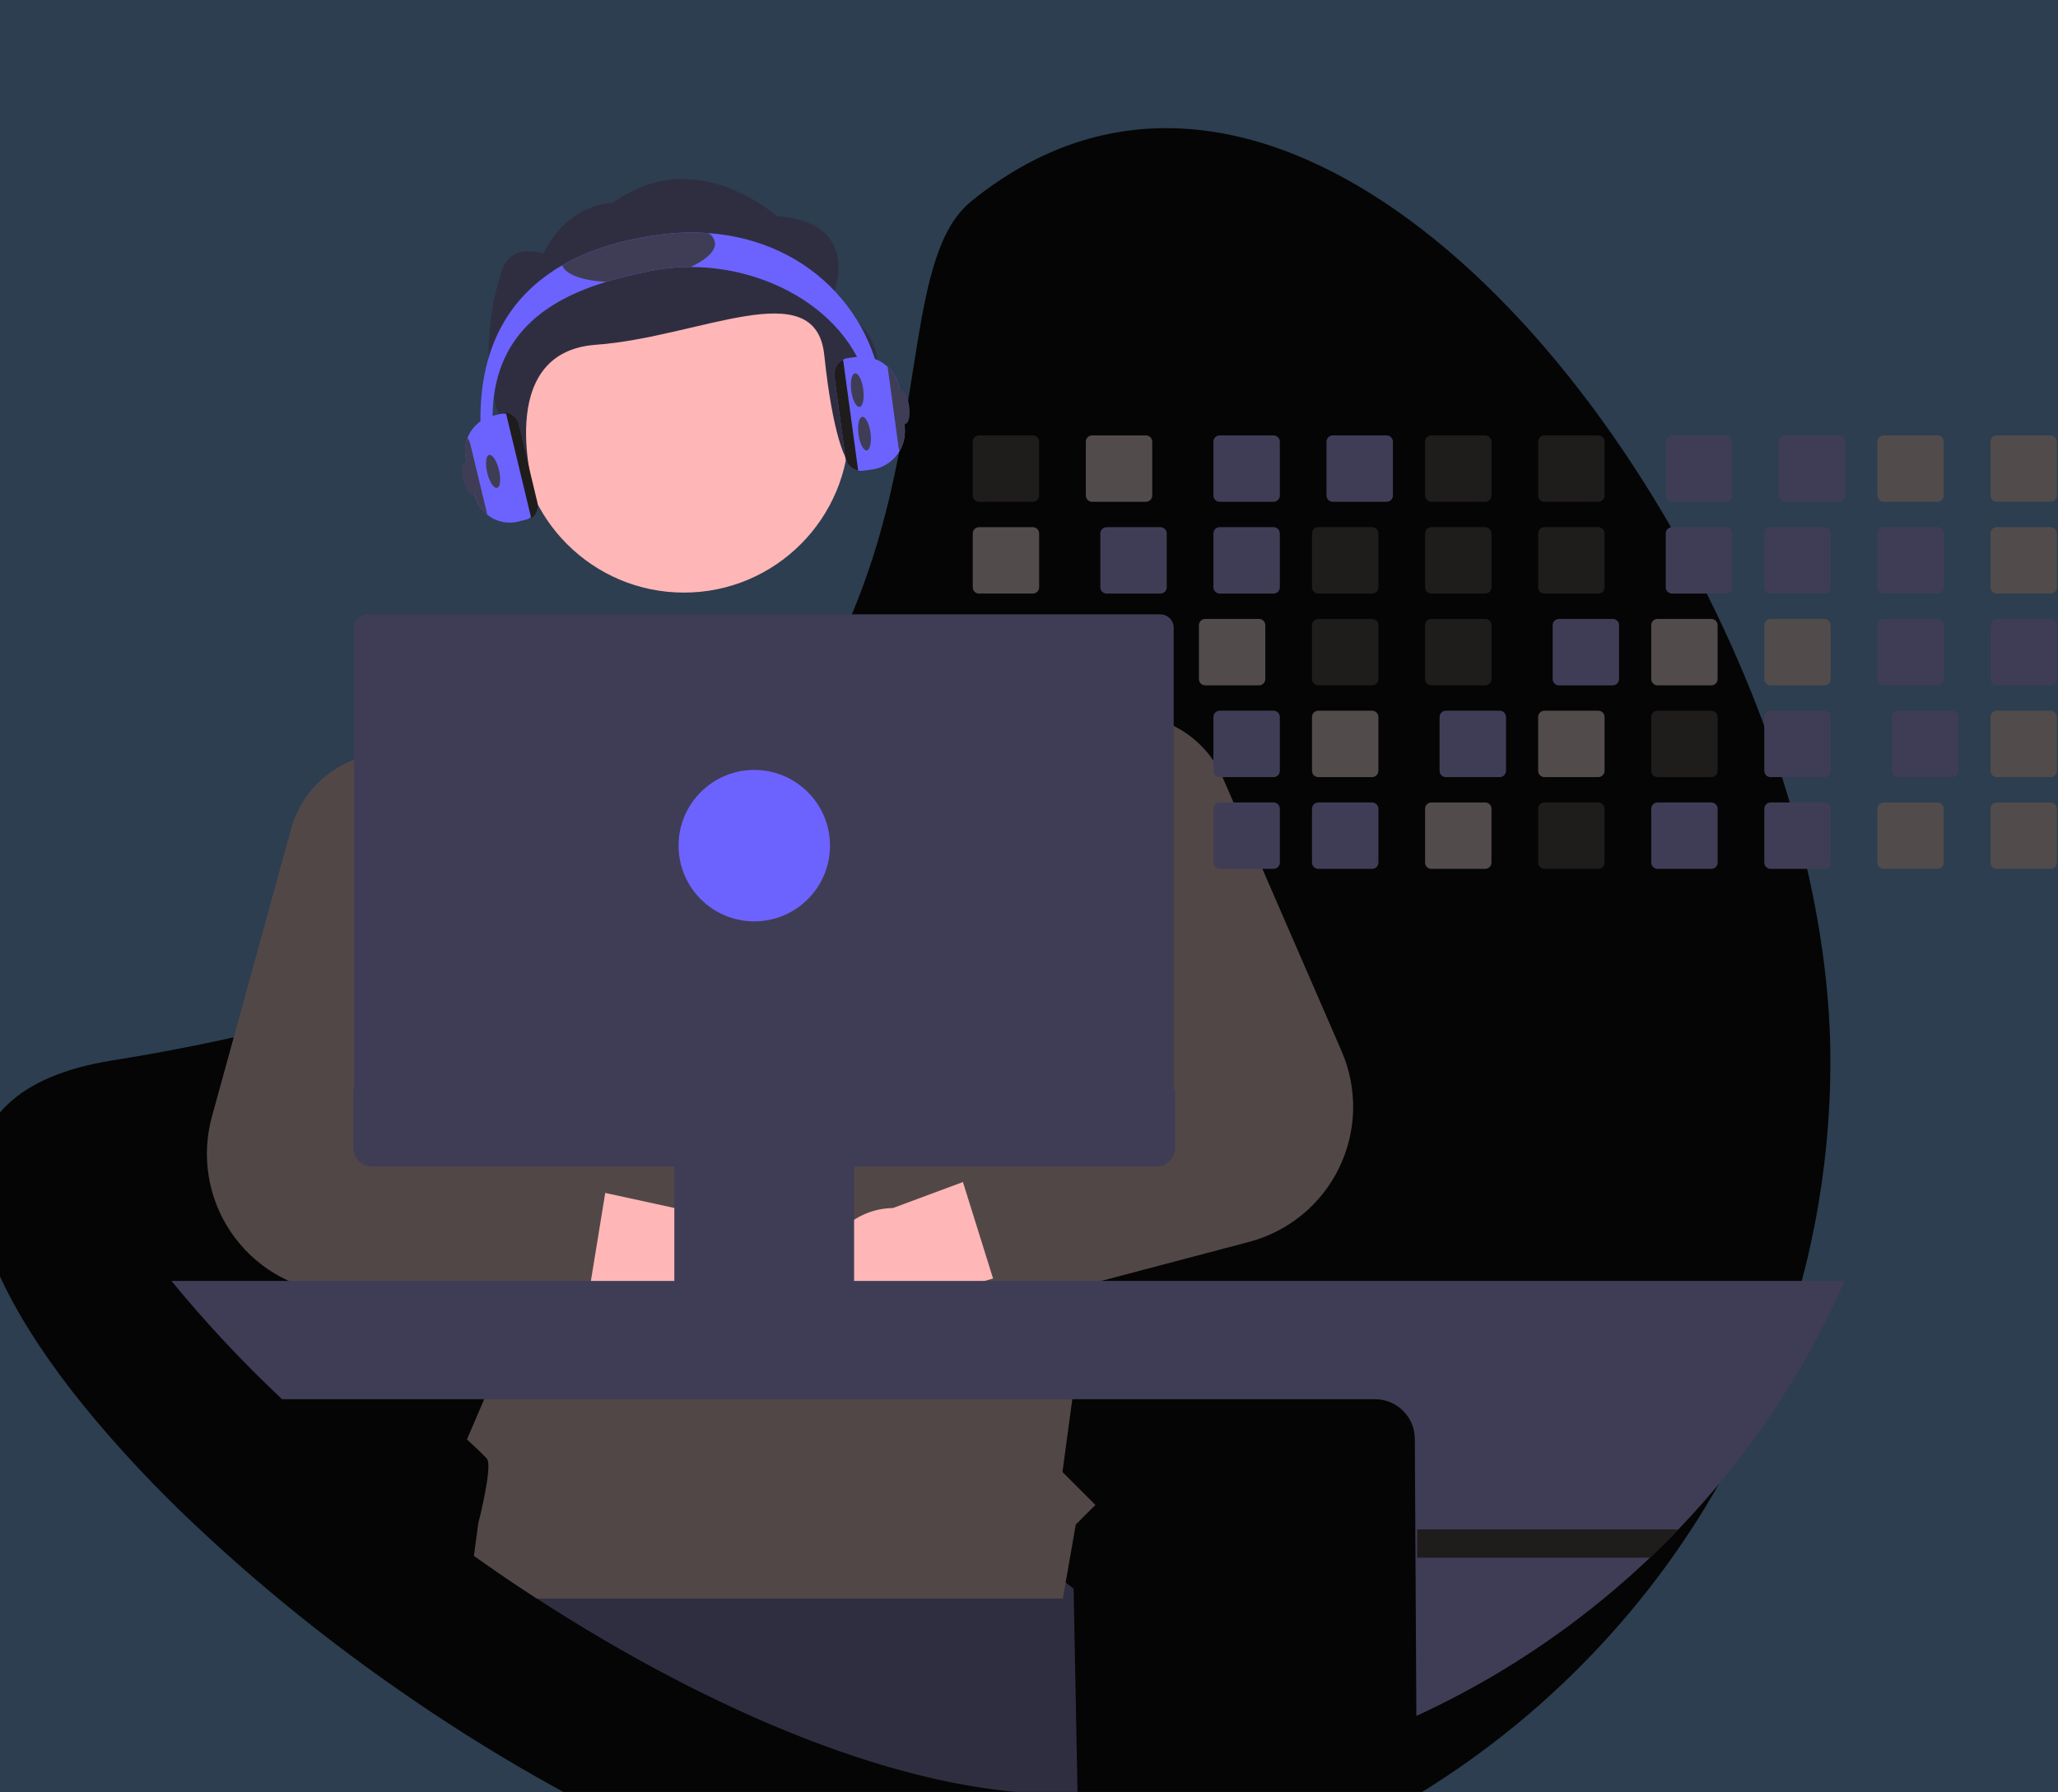 <svg
  width="851"
  height="741"
  viewBox="0 0 851 741"
  fill="none"
  xmlns="http://www.w3.org/2000/svg"
>
<g clip-path="url(#clip0_1_2)">
<rect width="851" height="741" fill="#201F1F" />
<path d="M851 0H0V741H851V0Z" fill="#2C3E50" />
<path
      d="M756.878 438.54C756.989 530.209 721.556 618.352 658.028 684.44C654.198 688.45 650.265 692.363 646.228 696.18C640.078 702.03 633.721 707.653 627.158 713.05C565.76 763.634 489.112 792.059 409.578 793.74C406.928 793.8 404.268 793.83 401.598 793.83C338.168 793.83 258.388 759.95 185.988 713.05C179.998 709.17 174.061 705.2 168.178 701.14C165.428 699.26 162.691 697.353 159.968 695.42C132.044 675.702 105.539 654.049 80.648 630.62C64.351 615.325 49.068 598.983 34.898 581.7C-20.732 513.08 -33.002 451.25 46.308 438.54C55.698 437.04 64.811 435.436 73.648 433.73C86.448 431.27 98.698 428.613 110.398 425.76C126.158 421.93 140.965 417.776 154.818 413.3C159.478 411.8 164.031 410.27 168.478 408.71C234.218 385.62 278.218 355.51 308.168 322.84C313.248 317.31 317.931 311.713 322.218 306.05C328.777 297.429 334.734 288.368 340.048 278.93C347.383 265.816 353.543 252.079 358.458 237.88L358.728 237.1C382.558 168.36 375.308 104.6 401.598 83.26C513.978 -7.971 653.888 121.95 719.558 275.16C722.868 282.88 725.981 290.646 728.898 298.46C730.208 301.95 731.471 305.446 732.688 308.95C735.888 318.08 738.791 327.233 741.398 336.41C742.398 339.91 743.351 343.406 744.258 346.9C745.228 350.67 746.158 354.43 747.018 358.19C753.408 385.72 756.878 412.87 756.878 438.54Z"
      fill="#050505"
    />
<path
      d="M445.578 741.74C442.928 741.8 440.268 741.83 437.598 741.83C374.168 741.83 294.388 707.95 221.988 661.05C215.998 657.17 210.061 653.2 204.178 649.14L209.338 617.74L365.548 597L443.948 656.95L445.578 741.74Z"
      fill="#2F2E41"
    />
<path
      d="M453.098 256.95H430.838C430.149 256.95 429.487 257.224 429 257.711C428.512 258.199 428.238 258.86 428.238 259.55V281.81C428.237 282.151 428.304 282.49 428.435 282.805C428.565 283.121 428.757 283.408 428.998 283.65C429.24 283.891 429.526 284.083 429.842 284.213C430.158 284.343 430.496 284.41 430.838 284.409H453.098C453.787 284.409 454.449 284.135 454.936 283.648C455.424 283.16 455.698 282.499 455.698 281.81V259.55C455.696 258.861 455.421 258.2 454.934 257.713C454.447 257.226 453.787 256.952 453.098 256.95Z"
      fill="#514848"
    />
<path
      d="M455.658 297.04C455.547 296.441 455.231 295.899 454.763 295.509C454.296 295.118 453.707 294.903 453.098 294.899H430.838C430.149 294.9 429.487 295.174 429 295.661C428.512 296.149 428.238 296.81 428.238 297.5V319.76C428.237 320.101 428.304 320.44 428.435 320.755C428.565 321.071 428.756 321.358 428.998 321.6C429.24 321.841 429.526 322.033 429.842 322.163C430.158 322.293 430.496 322.36 430.838 322.36H453.098C453.787 322.359 454.449 322.085 454.936 321.598C455.424 321.11 455.698 320.449 455.698 319.76V297.5C455.7 297.345 455.687 297.191 455.658 297.04Z"
      fill="#514848"
    />
<path
      d="M454.108 333.05C453.788 332.917 453.445 332.849 453.098 332.85H430.838C430.496 332.849 430.158 332.916 429.842 333.046C429.527 333.177 429.24 333.368 428.998 333.61C428.757 333.851 428.565 334.138 428.435 334.454C428.304 334.77 428.238 335.108 428.238 335.45V357.71C428.237 358.051 428.303 358.39 428.433 358.706C428.563 359.022 428.754 359.31 428.996 359.551C429.238 359.793 429.525 359.985 429.841 360.115C430.157 360.245 430.496 360.311 430.838 360.31H453.098C453.788 360.309 454.449 360.035 454.936 359.548C455.424 359.06 455.698 358.399 455.698 357.71V335.45C455.697 334.938 455.546 334.438 455.263 334.011C454.98 333.585 454.579 333.25 454.108 333.05Z"
      fill="#514848"
    />
<path
      d="M499.858 332.85H477.598C477.256 332.849 476.918 332.916 476.602 333.046C476.287 333.177 476 333.368 475.758 333.61C475.517 333.851 475.325 334.138 475.195 334.454C475.064 334.77 474.997 335.108 474.998 335.45V357.71C474.997 358.051 475.064 358.39 475.195 358.705C475.325 359.021 475.517 359.308 475.758 359.55C476 359.791 476.287 359.983 476.602 360.113C476.918 360.244 477.256 360.31 477.598 360.31H499.858C500.547 360.309 501.209 360.035 501.696 359.548C502.184 359.06 502.458 358.399 502.458 357.71V335.45C502.458 334.76 502.184 334.099 501.696 333.611C501.209 333.124 500.547 332.85 499.858 332.85Z"
      fill="#514848"
    />
<path
      d="M362.095 661.051H361.475L362.005 660.981L362.095 661.051Z"
      fill="#2F2E41"
    />
<path
      d="M485.548 346.11L485.328 347.27L482.858 360.31L465.788 450.51L464.778 455.82L462.658 467.05L459.758 482.37L453.328 516.32L451.488 526.05L450.798 529.7L450.558 530.98L448.648 541.05L448.068 544.09L443.408 578.62L439.338 608.71L452.958 622.329L444.838 630.449L439.508 660.98L439.518 661.05H221.988C213.188 655.35 204.515 649.473 195.968 643.419L197.758 630.02C197.758 630.02 203.918 606.09 201.328 603.23C198.748 600.37 193.088 595.26 193.088 595.26L200.218 578.62L201.208 576.31L199.548 541.88L199.508 541.05L198.958 529.699L198.888 528.239L198.778 526.05L196.668 482.369L196.628 481.649L195.988 468.409L195.388 455.82L195.128 450.509L192.558 397.379L190.818 361.3L189.298 329.89L195.408 327.82L260.758 305.609L287.828 270.419L344.168 270.839L371.748 271.05L417.768 313.729L428.238 318.729L428.318 318.769L435.828 322.359L454.868 331.449L474.998 341.07L485.328 346L485.548 346.11Z"
      fill="#524747"
    />
<path
      d="M295.109 558.551C290.98 560.15 286.551 560.825 282.134 560.528C277.716 560.23 273.417 558.968 269.54 556.829C265.663 554.691 262.303 551.728 259.694 548.15C257.086 544.572 255.294 540.466 254.445 536.121L147.886 521.003L184.929 479.101L280.44 499.881C287.834 498.938 295.318 500.74 301.473 504.946C307.628 509.151 312.026 515.469 313.834 522.701C315.642 529.932 314.734 537.576 311.283 544.184C307.832 550.791 302.077 555.903 295.109 558.551Z"
      fill="#FFB6B6"
    />
<path
      d="M247.598 482.37C245.624 479.867 242.83 478.142 239.708 477.5L195.988 468.409L191.498 467.48C188.889 466.935 186.424 465.846 184.264 464.283C182.105 462.72 180.3 460.718 178.968 458.409C177.586 455.986 176.75 453.29 176.518 450.51C176.31 447.982 176.612 445.438 177.408 443.03L192.558 397.38L202.388 367.76C203.579 364.187 204.282 360.47 204.478 356.71C205.026 346.302 201.806 336.046 195.408 327.82C189.783 320.589 181.982 315.359 173.156 312.903C164.331 310.446 154.949 310.894 146.398 314.18C146.148 314.27 145.888 314.37 145.638 314.47C139.505 316.918 134.026 320.76 129.633 325.691C125.241 330.621 122.055 336.506 120.328 342.88L109.648 381.73L87.618 461.82C85.413 469.844 84.967 478.25 86.312 486.462C87.657 494.675 90.76 502.5 95.409 509.402C100.059 516.304 106.144 522.12 113.25 526.451C120.355 530.783 128.313 533.528 136.578 534.5L199.548 541.88L228.688 545.3C232.058 545.705 235.456 544.825 238.206 542.837C240.956 540.848 242.857 537.896 243.528 534.57C243.575 534.388 243.612 534.205 243.638 534.02L244.338 529.699L250.268 493.32L250.328 492.949C250.637 491.093 250.554 489.193 250.083 487.37C249.613 485.548 248.767 483.845 247.598 482.37Z"
      fill="#524747"
    />
<path
      d="M362.983 559.717C367.295 560.718 371.775 560.762 376.107 559.844C380.438 558.927 384.516 557.071 388.053 554.407C391.589 551.743 394.499 548.336 396.576 544.426C398.654 540.517 399.849 536.199 400.077 531.777L503.439 501.783L460.858 465.524L369.231 499.565C361.778 499.674 354.623 502.513 349.123 507.545C343.623 512.577 340.159 519.451 339.389 526.866C338.619 534.28 340.595 541.72 344.943 547.775C349.292 553.829 355.71 558.079 362.983 559.717Z"
      fill="#FFB6B6"
    />
<path
      d="M554.758 434.69L505.598 321.55C501.577 312.261 494.396 304.697 485.328 300.2C482.525 298.82 479.581 297.747 476.548 297C476.078 296.88 475.608 296.77 475.138 296.679C468.706 295.276 462.034 295.399 455.658 297.04C449.83 298.537 444.383 301.246 439.672 304.99C434.961 308.734 431.092 313.43 428.318 318.77C428.288 318.814 428.261 318.861 428.238 318.909C425.139 324.904 423.491 331.543 423.427 338.29C423.363 345.038 424.884 351.707 427.868 357.76L428.478 358.98L463.218 428.75C464.404 431.135 465.073 433.745 465.179 436.407C465.286 439.07 464.829 441.724 463.837 444.198C462.846 446.671 461.342 448.906 459.426 450.757C457.51 452.609 455.224 454.034 452.718 454.939L450.278 455.82L406.398 471.669C403.105 472.844 400.397 475.251 398.843 478.383C397.29 481.515 397.012 485.127 398.068 488.46L398.178 488.81L410.478 528.169C410.538 528.35 410.598 528.53 410.668 528.709C410.776 529.049 410.91 529.38 411.068 529.699C412.375 532.631 414.686 535 417.584 536.381C420.482 537.761 423.778 538.062 426.878 537.229L450.558 530.979L455.388 529.699L516.538 513.55C524.584 511.423 532.076 507.584 538.5 502.293C544.924 497.003 550.129 490.386 553.759 482.897C557.389 475.408 559.357 467.223 559.53 458.903C559.702 450.582 558.074 442.322 554.758 434.689V434.69Z"
      fill="#524747"
    />
<path
      d="M70.898 529.7C85.068 546.983 100.351 563.325 116.648 578.62H568.618C572.972 578.626 577.147 580.36 580.225 583.44C583.303 586.52 585.034 590.695 585.038 595.05L585.688 709.58C613.493 696.805 639.531 680.493 663.158 661.05C669.718 655.66 676.075 650.036 682.228 644.18C686.258 640.36 690.191 636.446 694.028 632.44C722.792 602.475 746.084 567.702 762.848 529.7H70.898Z"
      fill="#3F3D56"
    />
<path
      d="M694.028 632.44C690.198 636.45 686.265 640.363 682.228 644.18H586.018V632.44H694.028Z"
      fill="#1F1C1C"
    />
<path
      d="M484.648 256.95C484.173 256.072 483.469 255.34 482.612 254.829C481.755 254.319 480.776 254.049 479.778 254.05H151.938C150.468 254.053 149.06 254.64 148.021 255.68C146.983 256.72 146.399 258.13 146.398 259.6V455.82H485.328V259.6C485.333 258.672 485.099 257.76 484.648 256.95Z"
      fill="#3F3D56"
    />
<path
      d="M146.101 450.507V474.721C146.101 475.725 146.299 476.719 146.683 477.646C147.067 478.574 147.63 479.416 148.34 480.126C149.05 480.836 149.892 481.399 150.82 481.783C151.747 482.167 152.741 482.365 153.745 482.365H278.842V530.151H277.18C277.049 530.151 276.92 530.177 276.8 530.227C276.679 530.277 276.57 530.35 276.478 530.442C276.385 530.534 276.312 530.644 276.262 530.764C276.213 530.885 276.187 531.014 276.187 531.144V534.468C276.187 534.599 276.212 534.728 276.262 534.848C276.312 534.969 276.385 535.078 276.478 535.17C276.57 535.263 276.679 535.336 276.8 535.386C276.92 535.435 277.049 535.461 277.18 535.461H354.838C354.969 535.461 355.098 535.435 355.218 535.386C355.339 535.336 355.448 535.263 355.54 535.17C355.633 535.078 355.706 534.969 355.756 534.848C355.806 534.728 355.831 534.599 355.831 534.468V531.144C355.831 531.014 355.806 530.885 355.756 530.764C355.706 530.644 355.633 530.534 355.54 530.442C355.448 530.35 355.339 530.277 355.218 530.227C355.098 530.177 354.969 530.151 354.838 530.151H353.176V482.365H478.273C479.277 482.365 480.271 482.167 481.198 481.783C482.126 481.399 482.968 480.836 483.678 480.126C484.388 479.416 484.951 478.574 485.335 477.646C485.719 476.719 485.917 475.725 485.917 474.721V450.507H146.101Z"
      fill="#3F3D56"
    />
<path
      d="M311.903 381.01C329.193 381.01 343.209 366.994 343.209 349.704C343.209 332.414 329.193 318.397 311.903 318.397C294.613 318.397 280.596 332.414 280.596 349.704C280.596 366.994 294.613 381.01 311.903 381.01Z"
      fill="#6C63FF"
    />
<path
      d="M427.098 180.05H404.838C404.149 180.05 403.487 180.324 403 180.811C402.512 181.299 402.238 181.96 402.238 182.649V204.919C402.238 205.26 402.306 205.598 402.437 205.913C402.568 206.227 402.759 206.513 403.001 206.754C403.242 206.994 403.529 207.185 403.844 207.315C404.159 207.444 404.497 207.511 404.838 207.51H427.098C427.786 207.51 428.446 207.237 428.933 206.752C429.421 206.266 429.696 205.607 429.698 204.919V182.649C429.696 181.961 429.421 181.3 428.934 180.813C428.447 180.326 427.787 180.052 427.098 180.05Z"
      fill="#1F1C1C"
    />
<path
      d="M567.378 218H545.118C544.429 218 543.767 218.274 543.28 218.761C542.792 219.249 542.518 219.91 542.518 220.6V242.87C542.518 243.21 542.586 243.548 542.717 243.863C542.848 244.177 543.039 244.463 543.281 244.704C543.522 244.944 543.809 245.135 544.124 245.265C544.439 245.394 544.777 245.461 545.118 245.46H567.378C568.066 245.46 568.726 245.187 569.213 244.702C569.701 244.216 569.976 243.557 569.978 242.87V220.6C569.976 219.911 569.701 219.25 569.214 218.763C568.727 218.276 568.067 218.002 567.378 218Z"
      fill="#1F1C1C"
    />
<path
      d="M567.378 255.95H545.118C544.429 255.95 543.767 256.224 543.28 256.711C542.792 257.199 542.518 257.86 542.518 258.55V280.81C542.517 281.151 542.584 281.49 542.715 281.805C542.845 282.121 543.036 282.408 543.278 282.65C543.52 282.891 543.806 283.083 544.122 283.213C544.438 283.343 544.776 283.41 545.118 283.409H567.378C568.067 283.409 568.729 283.135 569.216 282.648C569.704 282.16 569.978 281.499 569.978 280.81V258.55C569.976 257.861 569.701 257.2 569.214 256.713C568.727 256.226 568.067 255.952 567.378 255.95Z"
      fill="#1F1C1C"
    />
<path
      d="M614.138 255.95H591.868C591.18 255.952 590.521 256.227 590.036 256.714C589.55 257.202 589.278 257.862 589.278 258.55V280.81C589.277 281.15 589.343 281.488 589.473 281.803C589.603 282.119 589.793 282.405 590.034 282.647C590.274 282.888 590.56 283.08 590.875 283.211C591.19 283.342 591.527 283.409 591.868 283.409H614.138C614.827 283.409 615.489 283.135 615.976 282.648C616.464 282.16 616.738 281.499 616.738 280.81V258.55C616.736 257.861 616.461 257.2 615.974 256.713C615.487 256.226 614.827 255.952 614.138 255.95Z"
      fill="#1F1C1C"
    />
<path
      d="M614.138 218H591.868C591.18 218.002 590.521 218.277 590.036 218.764C589.55 219.252 589.278 219.912 589.278 220.6V242.87C589.278 243.556 589.551 244.215 590.037 244.701C590.522 245.187 591.181 245.459 591.868 245.46H614.138C614.826 245.46 615.486 245.187 615.973 244.702C616.461 244.216 616.736 243.557 616.738 242.87V220.6C616.736 219.911 616.461 219.25 615.974 218.763C615.487 218.276 614.827 218.002 614.138 218Z"
      fill="#1F1C1C"
    />
<path
      d="M614.138 180.05H591.868C591.18 180.052 590.521 180.327 590.036 180.814C589.55 181.302 589.278 181.962 589.278 182.649V204.919C589.278 205.606 589.551 206.265 590.037 206.751C590.522 207.236 591.181 207.509 591.868 207.51H614.138C614.826 207.51 615.486 207.237 615.973 206.752C616.461 206.266 616.736 205.607 616.738 204.919V182.649C616.736 181.961 616.461 181.3 615.974 180.813C615.487 180.326 614.827 180.052 614.138 180.05Z"
      fill="#1F1C1C"
    />
<path
      d="M660.898 180.05H638.628C637.94 180.052 637.281 180.327 636.796 180.814C636.31 181.302 636.038 181.962 636.038 182.649V204.919C636.038 205.606 636.311 206.265 636.797 206.751C637.282 207.236 637.941 207.509 638.628 207.51H660.898C661.586 207.51 662.246 207.237 662.733 206.752C663.221 206.266 663.496 205.607 663.498 204.919V182.649C663.496 181.961 663.221 181.3 662.734 180.813C662.247 180.326 661.587 180.052 660.898 180.05Z"
      fill="#1F1C1C"
    />
<path
      d="M660.898 331.85H638.628C638.287 331.85 637.95 331.917 637.635 332.048C637.32 332.179 637.034 332.371 636.794 332.612C636.553 332.854 636.363 333.141 636.233 333.456C636.103 333.771 636.037 334.109 636.038 334.45V356.71C636.037 357.05 636.103 357.388 636.233 357.703C636.363 358.019 636.553 358.305 636.794 358.547C637.034 358.788 637.32 358.98 637.635 359.111C637.95 359.242 638.287 359.309 638.628 359.31H660.898C661.587 359.309 662.249 359.035 662.736 358.548C663.224 358.06 663.498 357.399 663.498 356.71V334.45C663.498 333.76 663.224 333.099 662.736 332.611C662.249 332.124 661.587 331.85 660.898 331.85Z"
      fill="#1F1C1C"
    />
<path
      d="M660.898 218H638.628C637.94 218.002 637.281 218.277 636.796 218.764C636.31 219.252 636.038 219.912 636.038 220.6V242.87C636.038 243.556 636.311 244.215 636.797 244.701C637.282 245.187 637.941 245.459 638.628 245.46H660.898C661.586 245.46 662.246 245.187 662.733 244.702C663.221 244.216 663.496 243.557 663.498 242.87V220.6C663.496 219.911 663.221 219.25 662.734 218.763C662.247 218.276 661.587 218.002 660.898 218Z"
      fill="#1F1C1C"
    />
<path
      d="M707.658 293.899H685.388C684.7 293.902 684.041 294.177 683.556 294.664C683.07 295.152 682.798 295.812 682.798 296.5V318.76C682.797 319.1 682.863 319.438 682.993 319.753C683.123 320.069 683.313 320.355 683.554 320.597C683.794 320.838 684.08 321.03 684.395 321.161C684.71 321.292 685.047 321.359 685.388 321.36H707.658C708.347 321.359 709.009 321.085 709.496 320.598C709.984 320.11 710.258 319.449 710.258 318.76V296.5C710.256 295.811 709.981 295.15 709.494 294.663C709.007 294.176 708.347 293.902 707.658 293.899Z"
      fill="#1F1C1C"
    />
<path
      d="M520.618 255.95H498.358C497.669 255.95 497.007 256.224 496.52 256.711C496.032 257.199 495.758 257.86 495.758 258.55V280.81C495.757 281.151 495.824 281.49 495.955 281.805C496.085 282.121 496.277 282.408 496.518 282.65C496.76 282.891 497.047 283.083 497.362 283.213C497.678 283.343 498.016 283.41 498.358 283.409H520.618C521.307 283.409 521.969 283.135 522.456 282.648C522.944 282.16 523.218 281.499 523.218 280.81V258.55C523.216 257.861 522.941 257.2 522.454 256.713C521.967 256.226 521.307 255.952 520.618 255.95Z"
      fill="#514B4B"
    />
<path
      d="M473.858 180.05H451.598C450.909 180.05 450.247 180.324 449.76 180.811C449.272 181.299 448.998 181.96 448.998 182.649V204.919C448.998 205.26 449.066 205.598 449.197 205.913C449.328 206.227 449.519 206.513 449.761 206.754C450.002 206.994 450.289 207.185 450.604 207.315C450.919 207.444 451.257 207.511 451.598 207.51H473.858C474.546 207.51 475.206 207.237 475.693 206.752C476.181 206.266 476.456 205.607 476.458 204.919V182.649C476.456 181.961 476.181 181.3 475.694 180.813C475.207 180.326 474.547 180.052 473.858 180.05Z"
      fill="#514B4B"
    />
<path
      d="M427.098 218H404.838C404.149 218 403.487 218.274 403 218.761C402.512 219.249 402.238 219.91 402.238 220.6V242.87C402.238 243.21 402.306 243.548 402.437 243.863C402.568 244.177 402.759 244.463 403.001 244.704C403.242 244.944 403.529 245.135 403.844 245.265C404.159 245.394 404.497 245.461 404.838 245.46H427.098C427.786 245.46 428.446 245.187 428.933 244.702C429.421 244.216 429.696 243.557 429.698 242.87V220.6C429.696 219.911 429.421 219.25 428.934 218.763C428.447 218.276 427.787 218.002 427.098 218Z"
      fill="#514B4B"
    />
<path
      d="M567.378 293.899H545.118C544.429 293.9 543.767 294.174 543.28 294.661C542.792 295.149 542.518 295.81 542.518 296.5V318.76C542.517 319.101 542.584 319.44 542.715 319.755C542.845 320.071 543.036 320.358 543.278 320.6C543.52 320.841 543.806 321.033 544.122 321.163C544.438 321.293 544.776 321.36 545.118 321.36H567.378C568.067 321.359 568.729 321.085 569.216 320.598C569.704 320.11 569.978 319.449 569.978 318.76V296.5C569.976 295.811 569.701 295.15 569.214 294.663C568.727 294.176 568.067 293.902 567.378 293.899Z"
      fill="#514B4B"
    />
<path
      d="M660.898 293.899H638.628C637.94 293.902 637.281 294.177 636.796 294.664C636.31 295.152 636.038 295.812 636.038 296.5V318.76C636.037 319.1 636.103 319.438 636.233 319.753C636.363 320.069 636.553 320.355 636.794 320.597C637.034 320.838 637.32 321.03 637.635 321.161C637.95 321.292 638.287 321.359 638.628 321.36H660.898C661.587 321.359 662.249 321.085 662.736 320.598C663.224 320.11 663.498 319.449 663.498 318.76V296.5C663.496 295.811 663.221 295.15 662.734 294.663C662.247 294.176 661.587 293.902 660.898 293.899Z"
      fill="#514B4B"
    />
<path
      d="M707.658 255.95H685.388C684.7 255.952 684.041 256.227 683.556 256.714C683.07 257.202 682.798 257.862 682.798 258.55V280.81C682.797 281.15 682.863 281.488 682.993 281.803C683.123 282.119 683.313 282.405 683.554 282.647C683.794 282.888 684.08 283.08 684.395 283.211C684.71 283.342 685.047 283.409 685.388 283.409H707.658C708.347 283.409 709.009 283.135 709.496 282.648C709.984 282.16 710.258 281.499 710.258 280.81V258.55C710.256 257.861 709.981 257.2 709.494 256.713C709.007 256.226 708.347 255.952 707.658 255.95Z"
      fill="#514B4B"
    />
<path
      d="M754.418 255.95H732.148C731.46 255.952 730.801 256.227 730.316 256.714C729.83 257.202 729.558 257.862 729.558 258.55V280.81C729.557 281.15 729.623 281.488 729.753 281.803C729.883 282.119 730.073 282.405 730.314 282.647C730.554 282.888 730.84 283.08 731.155 283.211C731.47 283.342 731.807 283.409 732.148 283.409H754.418C755.107 283.409 755.769 283.135 756.256 282.648C756.744 282.16 757.018 281.499 757.018 280.81V258.55C757.016 257.861 756.741 257.2 756.254 256.713C755.767 256.226 755.107 255.952 754.418 255.95Z"
      fill="#514B4B"
    />
<path
      d="M801.178 180.05H778.908C778.22 180.052 777.561 180.327 777.076 180.814C776.59 181.302 776.318 181.962 776.318 182.649V204.919C776.318 205.606 776.591 206.265 777.077 206.751C777.562 207.236 778.221 207.509 778.908 207.51H801.178C801.866 207.51 802.526 207.237 803.013 206.752C803.501 206.266 803.776 205.607 803.778 204.919V182.649C803.776 181.961 803.501 181.3 803.014 180.813C802.527 180.326 801.867 180.052 801.178 180.05Z"
      fill="#514B4B"
    />
<path
      d="M801.178 331.85H778.908C778.567 331.85 778.23 331.917 777.915 332.048C777.6 332.179 777.314 332.371 777.074 332.612C776.833 332.854 776.643 333.141 776.513 333.456C776.383 333.771 776.317 334.109 776.318 334.45V356.71C776.317 357.05 776.383 357.388 776.513 357.703C776.643 358.019 776.833 358.305 777.074 358.547C777.314 358.788 777.6 358.98 777.915 359.111C778.23 359.242 778.567 359.309 778.908 359.31H801.178C801.867 359.309 802.529 359.035 803.016 358.548C803.504 358.06 803.778 357.399 803.778 356.71V334.45C803.778 333.76 803.504 333.099 803.016 332.611C802.529 332.124 801.867 331.85 801.178 331.85Z"
      fill="#514B4B"
    />
<path
      d="M847.938 331.85H825.668C825.327 331.85 824.99 331.917 824.675 332.048C824.36 332.179 824.074 332.371 823.834 332.612C823.593 332.854 823.403 333.141 823.273 333.456C823.143 333.771 823.077 334.109 823.078 334.45V356.71C823.077 357.05 823.143 357.388 823.273 357.703C823.403 358.019 823.593 358.305 823.834 358.547C824.074 358.788 824.36 358.98 824.675 359.111C824.99 359.242 825.327 359.309 825.668 359.31H847.938C848.627 359.309 849.289 359.035 849.776 358.548C850.264 358.06 850.538 357.399 850.538 356.71V334.45C850.538 333.76 850.264 333.099 849.776 332.611C849.289 332.124 848.627 331.85 847.938 331.85Z"
      fill="#514B4B"
    />
<path
      d="M847.938 218H825.668C824.98 218.002 824.321 218.277 823.836 218.764C823.35 219.252 823.078 219.912 823.078 220.6V242.87C823.078 243.556 823.351 244.215 823.837 244.701C824.322 245.187 824.981 245.459 825.668 245.46H847.938C848.626 245.46 849.286 245.187 849.773 244.702C850.261 244.216 850.536 243.557 850.538 242.87V220.6C850.536 219.911 850.261 219.25 849.774 218.763C849.287 218.276 848.627 218.002 847.938 218Z"
      fill="#514B4B"
    />
<path
      d="M847.938 180.05H825.668C824.98 180.052 824.321 180.327 823.836 180.814C823.35 181.302 823.078 181.962 823.078 182.649V204.919C823.078 205.606 823.351 206.265 823.837 206.751C824.322 207.236 824.981 207.509 825.668 207.51H847.938C848.626 207.51 849.286 207.237 849.773 206.752C850.261 206.266 850.536 205.607 850.538 204.919V182.649C850.536 181.961 850.261 181.3 849.774 180.813C849.287 180.326 848.627 180.052 847.938 180.05Z"
      fill="#514B4B"
    />
<path
      d="M847.938 293.899H825.668C824.98 293.902 824.321 294.177 823.836 294.664C823.35 295.152 823.078 295.812 823.078 296.5V318.76C823.077 319.1 823.143 319.438 823.273 319.753C823.403 320.069 823.593 320.355 823.834 320.597C824.074 320.838 824.36 321.03 824.675 321.161C824.99 321.292 825.327 321.359 825.668 321.36H847.938C848.627 321.359 849.289 321.085 849.776 320.598C850.264 320.11 850.538 319.449 850.538 318.76V296.5C850.536 295.811 850.261 295.15 849.774 294.663C849.287 294.176 848.627 293.902 847.938 293.899Z"
      fill="#514B4B"
    />
<path
      d="M614.138 331.85H591.868C591.527 331.85 591.19 331.917 590.875 332.048C590.56 332.179 590.274 332.371 590.034 332.612C589.793 332.854 589.603 333.141 589.473 333.456C589.343 333.771 589.277 334.109 589.278 334.45V356.71C589.277 357.05 589.343 357.388 589.473 357.703C589.603 358.019 589.793 358.305 590.034 358.547C590.274 358.788 590.56 358.98 590.875 359.111C591.19 359.242 591.527 359.309 591.868 359.31H614.138C614.827 359.309 615.489 359.035 615.976 358.548C616.464 358.06 616.738 357.399 616.738 356.71V334.45C616.738 333.76 616.464 333.099 615.976 332.611C615.489 332.124 614.827 331.85 614.138 331.85Z"
      fill="#514B4B"
    />
<path
      d="M479.86 218H457.6C456.91 218 456.249 218.274 455.762 218.761C455.274 219.249 455 219.91 455 220.6V242.87C455 243.21 455.068 243.548 455.199 243.863C455.33 244.177 455.521 244.463 455.763 244.704C456.004 244.944 456.291 245.135 456.606 245.265C456.921 245.394 457.259 245.461 457.6 245.46H479.86C480.548 245.46 481.208 245.187 481.695 244.702C482.183 244.216 482.458 243.557 482.46 242.87V220.6C482.458 219.911 482.183 219.25 481.696 218.763C481.209 218.276 480.549 218.002 479.86 218Z"
      fill="#3F3D56"
    />
<path
      d="M473.858 255.95H451.598C450.909 255.95 450.247 256.224 449.76 256.711C449.272 257.199 448.998 257.86 448.998 258.55V280.81C448.997 281.151 449.064 281.49 449.195 281.805C449.325 282.121 449.517 282.408 449.758 282.65C450 282.891 450.287 283.083 450.602 283.213C450.918 283.343 451.256 283.41 451.598 283.409H473.858C474.547 283.409 475.209 283.135 475.696 282.648C476.184 282.16 476.458 281.499 476.458 280.81V258.55C476.456 257.861 476.181 257.2 475.694 256.713C475.207 256.226 474.547 255.952 473.858 255.95Z"
      fill="#3F3D56"
    />
<path
      d="M473.858 293.899H451.598C451.053 293.9 450.522 294.072 450.08 294.392C449.639 294.711 449.309 295.162 449.138 295.679C449.046 295.943 448.998 296.22 448.998 296.5V318.76C448.997 319.101 449.064 319.44 449.195 319.755C449.325 320.071 449.516 320.358 449.758 320.6C450 320.841 450.286 321.033 450.602 321.163C450.918 321.293 451.256 321.36 451.598 321.36H473.858C474.547 321.359 475.209 321.085 475.696 320.598C476.184 320.11 476.458 319.449 476.458 318.76V296.5C476.456 295.811 476.181 295.15 475.694 294.663C475.207 294.176 474.547 293.902 473.858 293.899Z"
      fill="#3F3D56"
    />
<path
      d="M526.62 180.05H504.36C503.67 180.05 503.009 180.324 502.522 180.811C502.034 181.299 501.76 181.96 501.76 182.649V204.919C501.76 205.26 501.828 205.598 501.959 205.913C502.09 206.227 502.281 206.513 502.523 206.754C502.764 206.994 503.051 207.185 503.366 207.315C503.681 207.444 504.019 207.511 504.36 207.51H526.62C527.308 207.51 527.968 207.237 528.455 206.752C528.943 206.266 529.218 205.607 529.22 204.919V182.649C529.218 181.961 528.943 181.3 528.456 180.813C527.969 180.326 527.309 180.052 526.62 180.05Z"
      fill="#3F3D56"
    />
<path
      d="M526.62 293.899H504.36C503.67 293.9 503.009 294.174 502.522 294.661C502.034 295.149 501.76 295.81 501.76 296.5V318.76C501.759 319.101 501.826 319.44 501.956 319.755C502.087 320.071 502.278 320.358 502.52 320.6C502.762 320.841 503.048 321.033 503.364 321.163C503.68 321.293 504.018 321.36 504.36 321.36H526.62C527.309 321.359 527.971 321.085 528.458 320.598C528.946 320.11 529.22 319.449 529.22 318.76V296.5C529.218 295.811 528.943 295.15 528.456 294.663C527.969 294.176 527.309 293.902 526.62 293.899Z"
      fill="#3F3D56"
    />
<path
      d="M526.62 331.85H504.36C504.018 331.849 503.68 331.916 503.364 332.046C503.048 332.177 502.762 332.368 502.52 332.61C502.278 332.851 502.087 333.138 501.957 333.454C501.826 333.77 501.759 334.108 501.76 334.45V356.71C501.759 357.051 501.826 357.39 501.956 357.705C502.087 358.021 502.278 358.308 502.52 358.55C502.762 358.791 503.048 358.983 503.364 359.113C503.68 359.244 504.018 359.31 504.36 359.31H526.62C527.309 359.309 527.971 359.035 528.458 358.548C528.946 358.06 529.22 357.399 529.22 356.71V334.45C529.22 333.76 528.946 333.099 528.458 332.611C527.971 332.124 527.309 331.85 526.62 331.85Z"
      fill="#3F3D56"
    />
<path
      d="M573.38 180.05H551.12C550.43 180.05 549.769 180.324 549.282 180.811C548.794 181.299 548.52 181.96 548.52 182.649V204.919C548.52 205.26 548.588 205.598 548.719 205.913C548.85 206.227 549.041 206.513 549.283 206.754C549.524 206.994 549.811 207.185 550.126 207.315C550.441 207.444 550.779 207.511 551.12 207.51H573.38C574.068 207.51 574.728 207.237 575.215 206.752C575.703 206.266 575.978 205.607 575.98 204.919V182.649C575.978 181.961 575.703 181.3 575.216 180.813C574.729 180.326 574.069 180.052 573.38 180.05Z"
      fill="#3F3D56"
    />
<path
      d="M567.378 331.85H545.118C544.776 331.849 544.438 331.916 544.122 332.046C543.806 332.177 543.52 332.368 543.278 332.61C543.036 332.851 542.845 333.138 542.715 333.454C542.584 333.77 542.517 334.108 542.518 334.45V356.71C542.517 357.051 542.584 357.39 542.715 357.705C542.845 358.021 543.036 358.308 543.278 358.55C543.52 358.791 543.806 358.983 544.122 359.113C544.438 359.244 544.776 359.31 545.118 359.31H567.378C568.067 359.309 568.729 359.035 569.216 358.548C569.704 358.06 569.978 357.399 569.978 356.71V334.45C569.978 333.76 569.704 333.099 569.216 332.611C568.729 332.124 568.067 331.85 567.378 331.85Z"
      fill="#3F3D56"
    />
<path
      d="M620.14 293.899H597.87C597.182 293.902 596.523 294.177 596.038 294.664C595.552 295.152 595.28 295.812 595.28 296.5V318.76C595.279 319.1 595.345 319.438 595.475 319.753C595.604 320.069 595.795 320.355 596.036 320.597C596.276 320.838 596.562 321.03 596.877 321.161C597.192 321.292 597.529 321.359 597.87 321.36H620.14C620.829 321.359 621.49 321.085 621.978 320.598C622.466 320.11 622.74 319.449 622.74 318.76V296.5C622.738 295.811 622.463 295.15 621.976 294.663C621.489 294.176 620.829 293.902 620.14 293.899Z"
      fill="#3F3D56"
    />
<path
      d="M666.9 255.95H644.63C643.942 255.952 643.283 256.227 642.797 256.714C642.312 257.202 642.04 257.862 642.04 258.55V280.81C642.039 281.15 642.105 281.488 642.235 281.803C642.365 282.119 642.555 282.405 642.796 282.647C643.036 282.888 643.322 283.08 643.637 283.211C643.952 283.342 644.289 283.409 644.63 283.409H666.9C667.589 283.409 668.25 283.135 668.738 282.648C669.225 282.16 669.5 281.499 669.5 280.81V258.55C669.498 257.861 669.223 257.2 668.736 256.713C668.249 256.226 667.589 255.952 666.9 255.95Z"
      fill="#3F3D56"
    />
<path
      d="M713.66 180.05H691.39C690.702 180.052 690.043 180.327 689.558 180.814C689.072 181.302 688.8 181.962 688.8 182.649V204.919C688.8 205.606 689.073 206.265 689.559 206.751C690.044 207.236 690.703 207.509 691.39 207.51H713.66C714.348 207.51 715.008 207.237 715.495 206.752C715.982 206.266 716.257 205.607 716.26 204.919V182.649C716.258 181.961 715.983 181.3 715.496 180.813C715.009 180.326 714.349 180.052 713.66 180.05Z"
      fill="#3F3D56"
    />
<path
      d="M713.66 218H691.39C690.702 218.002 690.043 218.277 689.557 218.764C689.072 219.252 688.8 219.912 688.8 220.6V242.87C688.8 243.556 689.073 244.215 689.559 244.701C690.044 245.187 690.703 245.459 691.39 245.46H713.66C714.348 245.46 715.008 245.187 715.495 244.702C715.982 244.216 716.257 243.557 716.26 242.87V220.6C716.258 219.911 715.983 219.25 715.496 218.763C715.009 218.276 714.349 218.002 713.66 218Z"
      fill="#3F3D56"
    />
<path
      d="M707.658 331.85H685.388C685.047 331.85 684.71 331.917 684.395 332.048C684.08 332.179 683.794 332.371 683.554 332.612C683.313 332.854 683.123 333.141 682.993 333.456C682.863 333.771 682.797 334.109 682.798 334.45V356.71C682.797 357.05 682.863 357.388 682.993 357.703C683.123 358.019 683.313 358.305 683.554 358.547C683.794 358.788 684.08 358.98 684.395 359.111C684.71 359.242 685.047 359.309 685.388 359.31H707.658C708.347 359.309 709.009 359.035 709.496 358.548C709.984 358.06 710.258 357.399 710.258 356.71V334.45C710.258 333.76 709.984 333.099 709.496 332.611C709.009 332.124 708.347 331.85 707.658 331.85Z"
      fill="#3F3D56"
    />
<path
      d="M760.42 180.05H738.15C737.462 180.052 736.803 180.327 736.318 180.814C735.832 181.302 735.56 181.962 735.56 182.649V204.919C735.56 205.606 735.833 206.265 736.319 206.751C736.804 207.236 737.463 207.509 738.15 207.51H760.42C761.108 207.51 761.768 207.237 762.255 206.752C762.742 206.266 763.017 205.607 763.02 204.919V182.649C763.018 181.961 762.743 181.3 762.256 180.813C761.769 180.326 761.109 180.052 760.42 180.05Z"
      fill="#3F3D56"
    />
<path
      d="M754.418 218H732.148C731.46 218.002 730.801 218.277 730.316 218.764C729.83 219.252 729.558 219.912 729.558 220.6V242.87C729.558 243.556 729.831 244.215 730.317 244.701C730.802 245.187 731.461 245.459 732.148 245.46H754.418C755.106 245.46 755.766 245.187 756.253 244.702C756.741 244.216 757.016 243.557 757.018 242.87V220.6C757.016 219.911 756.741 219.25 756.254 218.763C755.767 218.276 755.107 218.002 754.418 218Z"
      fill="#3F3D56"
    />
<path
      d="M754.418 331.85H732.148C731.807 331.85 731.47 331.917 731.155 332.048C730.84 332.179 730.554 332.371 730.314 332.612C730.073 332.854 729.883 333.141 729.753 333.456C729.623 333.771 729.557 334.109 729.558 334.45V356.71C729.557 357.05 729.623 357.388 729.753 357.703C729.883 358.019 730.073 358.305 730.314 358.547C730.554 358.788 730.84 358.98 731.155 359.111C731.47 359.242 731.807 359.309 732.148 359.31H754.418C755.107 359.309 755.769 359.035 756.256 358.548C756.744 358.06 757.018 357.399 757.018 356.71V334.45C757.018 333.76 756.744 333.099 756.256 332.611C755.769 332.124 755.107 331.85 754.418 331.85Z"
      fill="#3F3D56"
    />
<path
      d="M801.178 218H778.908C778.22 218.002 777.561 218.277 777.076 218.764C776.59 219.252 776.318 219.912 776.318 220.6V242.87C776.318 243.556 776.591 244.215 777.077 244.701C777.562 245.187 778.221 245.459 778.908 245.46H801.178C801.866 245.46 802.526 245.187 803.013 244.702C803.501 244.216 803.776 243.557 803.778 242.87V220.6C803.776 219.911 803.501 219.25 803.014 218.763C802.527 218.276 801.867 218.002 801.178 218Z"
      fill="#3F3D56"
    />
<path
      d="M801.178 255.95H778.908C778.22 255.952 777.561 256.227 777.076 256.714C776.59 257.202 776.318 257.862 776.318 258.55V280.81C776.317 281.15 776.383 281.488 776.513 281.803C776.643 282.119 776.833 282.405 777.074 282.647C777.314 282.888 777.6 283.08 777.915 283.211C778.23 283.342 778.567 283.409 778.908 283.409H801.178C801.867 283.409 802.529 283.135 803.016 282.648C803.504 282.16 803.778 281.499 803.778 280.81V258.55C803.776 257.861 803.501 257.2 803.014 256.713C802.527 256.226 801.867 255.952 801.178 255.95Z"
      fill="#3F3D56"
    />
<path
      d="M807.18 293.899H784.91C784.222 293.902 783.563 294.177 783.078 294.664C782.592 295.152 782.32 295.812 782.32 296.5V318.76C782.319 319.1 782.385 319.438 782.515 319.753C782.645 320.069 782.835 320.355 783.076 320.597C783.316 320.838 783.602 321.03 783.917 321.161C784.231 321.292 784.569 321.359 784.91 321.36H807.18C807.869 321.359 808.53 321.085 809.018 320.598C809.505 320.11 809.779 319.449 809.78 318.76V296.5C809.778 295.811 809.503 295.15 809.016 294.663C808.529 294.176 807.869 293.902 807.18 293.899Z"
      fill="#3F3D56"
    />
<path
      d="M847.938 255.95H825.668C824.98 255.952 824.321 256.227 823.836 256.714C823.35 257.202 823.078 257.862 823.078 258.55V280.81C823.077 281.15 823.143 281.488 823.273 281.803C823.403 282.119 823.593 282.405 823.834 282.647C824.074 282.888 824.36 283.08 824.675 283.211C824.99 283.342 825.327 283.409 825.668 283.409H847.938C848.627 283.409 849.289 283.135 849.776 282.648C850.264 282.16 850.538 281.499 850.538 280.81V258.55C850.536 257.861 850.261 257.2 849.774 256.713C849.287 256.226 848.627 255.952 847.938 255.95Z"
      fill="#3F3D56"
    />
<path
      d="M526.62 218H504.36C503.67 218 503.009 218.274 502.522 218.761C502.034 219.249 501.76 219.91 501.76 220.6V242.87C501.76 243.21 501.828 243.548 501.959 243.863C502.09 244.177 502.281 244.463 502.523 244.704C502.764 244.944 503.051 245.135 503.366 245.265C503.681 245.394 504.019 245.461 504.36 245.46H526.62C527.308 245.46 527.968 245.187 528.455 244.702C528.943 244.216 529.218 243.557 529.22 242.87V220.6C529.218 219.911 528.943 219.25 528.456 218.763C527.969 218.276 527.309 218.002 526.62 218Z"
      fill="#3F3D56"
    />
<path
      d="M754.418 293.899H732.148C731.46 293.902 730.801 294.177 730.316 294.664C729.83 295.152 729.558 295.812 729.558 296.5V318.76C729.557 319.1 729.623 319.438 729.753 319.753C729.883 320.069 730.073 320.355 730.314 320.597C730.554 320.838 730.84 321.03 731.155 321.161C731.47 321.292 731.807 321.359 732.148 321.36H754.418C755.107 321.359 755.769 321.085 756.256 320.598C756.744 320.11 757.018 319.449 757.018 318.76V296.5C757.016 295.811 756.741 295.15 756.254 294.663C755.767 294.176 755.107 293.902 754.418 293.899Z"
      fill="#3F3D56"
    />
<path
      d="M282.814 245.055C320.548 245.055 351.136 214.466 351.136 176.733C351.136 139 320.548 108.411 282.814 108.411C245.081 108.411 214.493 139 214.493 176.733C214.493 214.466 245.081 245.055 282.814 245.055Z"
      fill="#FFB6B6"
    />
<path
      d="M342.646 126.64C342.646 126.64 360.515 92.479 321.202 89.374C321.202 89.374 287.687 58.972 253.526 83.816C253.526 83.816 234.893 83.816 224.704 104.902C224.704 104.902 210.049 99.344 206.828 114.218C206.828 114.218 196.105 145.274 206.828 173.223C217.552 201.173 221.114 204.279 221.114 204.279C221.114 204.279 203.493 145.68 246.384 142.575C289.274 139.469 337.27 112.665 340.845 146.826C344.419 180.987 349.798 189.404 349.798 189.404C349.798 189.404 383.748 140.615 342.646 126.64Z"
      fill="#2F2E41"
    />
<path
      d="M365.668 173H360.668C360.668 135.2 323.258 110.43 285.518 110.41C280.029 110.394 274.551 110.926 269.168 112C263.108 113.21 256.818 114.66 250.638 116.55C226.268 124.02 203.668 138.46 203.668 173C203.663 179.707 204.516 186.388 206.208 192.88L201.368 194.14C199.573 187.236 198.665 180.132 198.668 173C198.668 142.82 211.058 122.09 232.458 109.73C243.708 103.23 257.438 99.04 273.168 97C279.714 96.129 286.331 95.928 292.918 96.4C336.318 99.519 365.668 132.8 365.668 173Z"
      fill="#6C63FF"
    />
<path
      d="M285.518 110.41C280.029 110.394 274.551 110.926 269.168 112C263.108 113.21 256.818 114.66 250.638 116.55C240.988 116.08 233.888 113.58 232.458 109.73C243.708 103.23 257.438 99.04 273.168 96.999C279.714 96.129 286.331 95.928 292.918 96.4C293.615 96.808 294.218 97.36 294.687 98.018C295.156 98.677 295.48 99.427 295.638 100.22C296.108 103.7 292.138 107.4 285.518 110.41Z"
      fill="#3F3D56"
    />
<path
      d="M221.678 207.7L213.978 175.69C213.703 174.535 213.094 173.487 212.226 172.677C211.357 171.868 210.269 171.333 209.098 171.14C208.767 171.088 208.433 171.061 208.098 171.06C207.626 171.061 207.156 171.118 206.698 171.23L203.718 171.95C199.881 172.878 196.569 175.29 194.509 178.657C192.448 182.024 191.808 186.071 192.728 189.91L196.178 204.27C196.966 207.65 198.842 210.679 201.518 212.89C201.952 213.24 202.406 213.564 202.878 213.86C204.554 214.91 206.424 215.614 208.377 215.93C210.33 216.246 212.326 216.168 214.248 215.7L217.218 214.98C218.003 214.796 218.742 214.453 219.388 213.97C220.348 213.269 221.079 212.299 221.487 211.183C221.895 210.066 221.961 208.854 221.678 207.7Z"
      fill="#6C63FF"
    />
<path
      d="M194.468 183.57C194.256 182.679 193.857 181.844 193.298 181.12C192.216 183.923 192.017 186.99 192.728 189.91L196.178 204.27C196.966 207.65 198.842 210.679 201.518 212.89L194.468 183.57Z"
      fill="#3F3D56"
    />
<path
      d="M205.536 201.744C206.878 201.421 207.233 198.112 206.329 194.353C205.424 190.594 203.603 187.809 202.26 188.132C200.918 188.455 200.563 191.764 201.467 195.523C202.372 199.282 204.193 202.067 205.536 201.744Z"
      fill="#3F3D56"
    />
<path
      d="M195.536 204.744C196.878 204.421 197.233 201.112 196.329 197.353C195.424 193.594 193.603 190.809 192.26 191.132C190.918 191.455 190.563 194.764 191.467 198.523C192.372 202.282 194.193 205.067 195.536 204.744Z"
      fill="#3F3D56"
    />
<path
      d="M222.168 207.58L214.468 175.57C214.168 174.32 213.506 173.187 212.565 172.312C211.624 171.436 210.446 170.858 209.178 170.65L219.688 214.37C220.726 213.609 221.515 212.559 221.957 211.35C222.398 210.142 222.472 208.83 222.168 207.58Z"
      fill="#1F1C1C"
    />
<path
      d="M373.998 175.77L372.028 161.21C371.542 157.533 369.771 154.146 367.028 151.65C365.267 150.022 363.159 148.816 360.864 148.123C358.568 147.43 356.145 147.268 353.778 147.65L350.648 148.08C349.792 148.192 348.966 148.474 348.219 148.908C347.473 149.343 346.819 149.921 346.298 150.61C345.772 151.296 345.387 152.08 345.166 152.916C344.944 153.751 344.891 154.623 345.008 155.48L349.558 189.02C349.745 190.387 350.358 191.66 351.309 192.66C352.26 193.659 353.502 194.334 354.858 194.59C355.26 194.67 355.668 194.71 356.078 194.71C356.372 194.709 356.666 194.689 356.958 194.65L360.458 194.18C362.592 193.896 364.645 193.18 366.492 192.074C368.339 190.968 369.941 189.497 371.198 187.75C371.468 187.37 371.728 186.98 371.968 186.579C373.842 183.307 374.558 179.499 373.998 175.77Z"
      fill="#6C63FF"
    />
<path
      d="M348.628 148.69C347.71 149.136 346.911 149.794 346.298 150.61C345.772 151.296 345.387 152.08 345.166 152.916C344.944 153.751 344.891 154.623 345.008 155.48L349.558 189.02C349.745 190.387 350.358 191.66 351.309 192.66C352.26 193.659 353.502 194.334 354.858 194.59L348.628 148.69Z"
      fill="#1F1C1C"
    />
<path
      d="M355.428 168.26C356.796 168.075 357.484 164.819 356.965 160.988C356.445 157.157 354.915 154.202 353.546 154.387C352.178 154.573 351.49 157.829 352.01 161.66C352.53 165.491 354.06 168.446 355.428 168.26Z"
      fill="#3F3D56"
    />
<path
      d="M373.998 175.77L372.028 161.21C371.542 157.533 369.771 154.146 367.028 151.65L371.558 185.02C371.626 185.555 371.764 186.08 371.968 186.58C373.842 183.307 374.558 179.499 373.998 175.77Z"
      fill="#3F3D56"
    />
<path
      d="M374.428 175.26C375.796 175.075 376.484 171.819 375.965 167.988C375.445 164.157 373.915 161.202 372.546 161.387C371.178 161.573 370.49 164.829 371.01 168.66C371.53 172.491 373.06 175.446 374.428 175.26Z"
      fill="#3F3D56"
    />
<path
      d="M358.428 186.26C359.796 186.075 360.484 182.819 359.965 178.988C359.445 175.157 357.915 172.202 356.546 172.387C355.178 172.573 354.49 175.829 355.01 179.66C355.53 183.491 357.06 186.446 358.428 186.26Z"
      fill="#3F3D56"
    />
</g>
<defs>
<clipPath id="clip0_1_2">
<rect width="851" height="741" fill="white" />
</clipPath>
</defs>
</svg>
